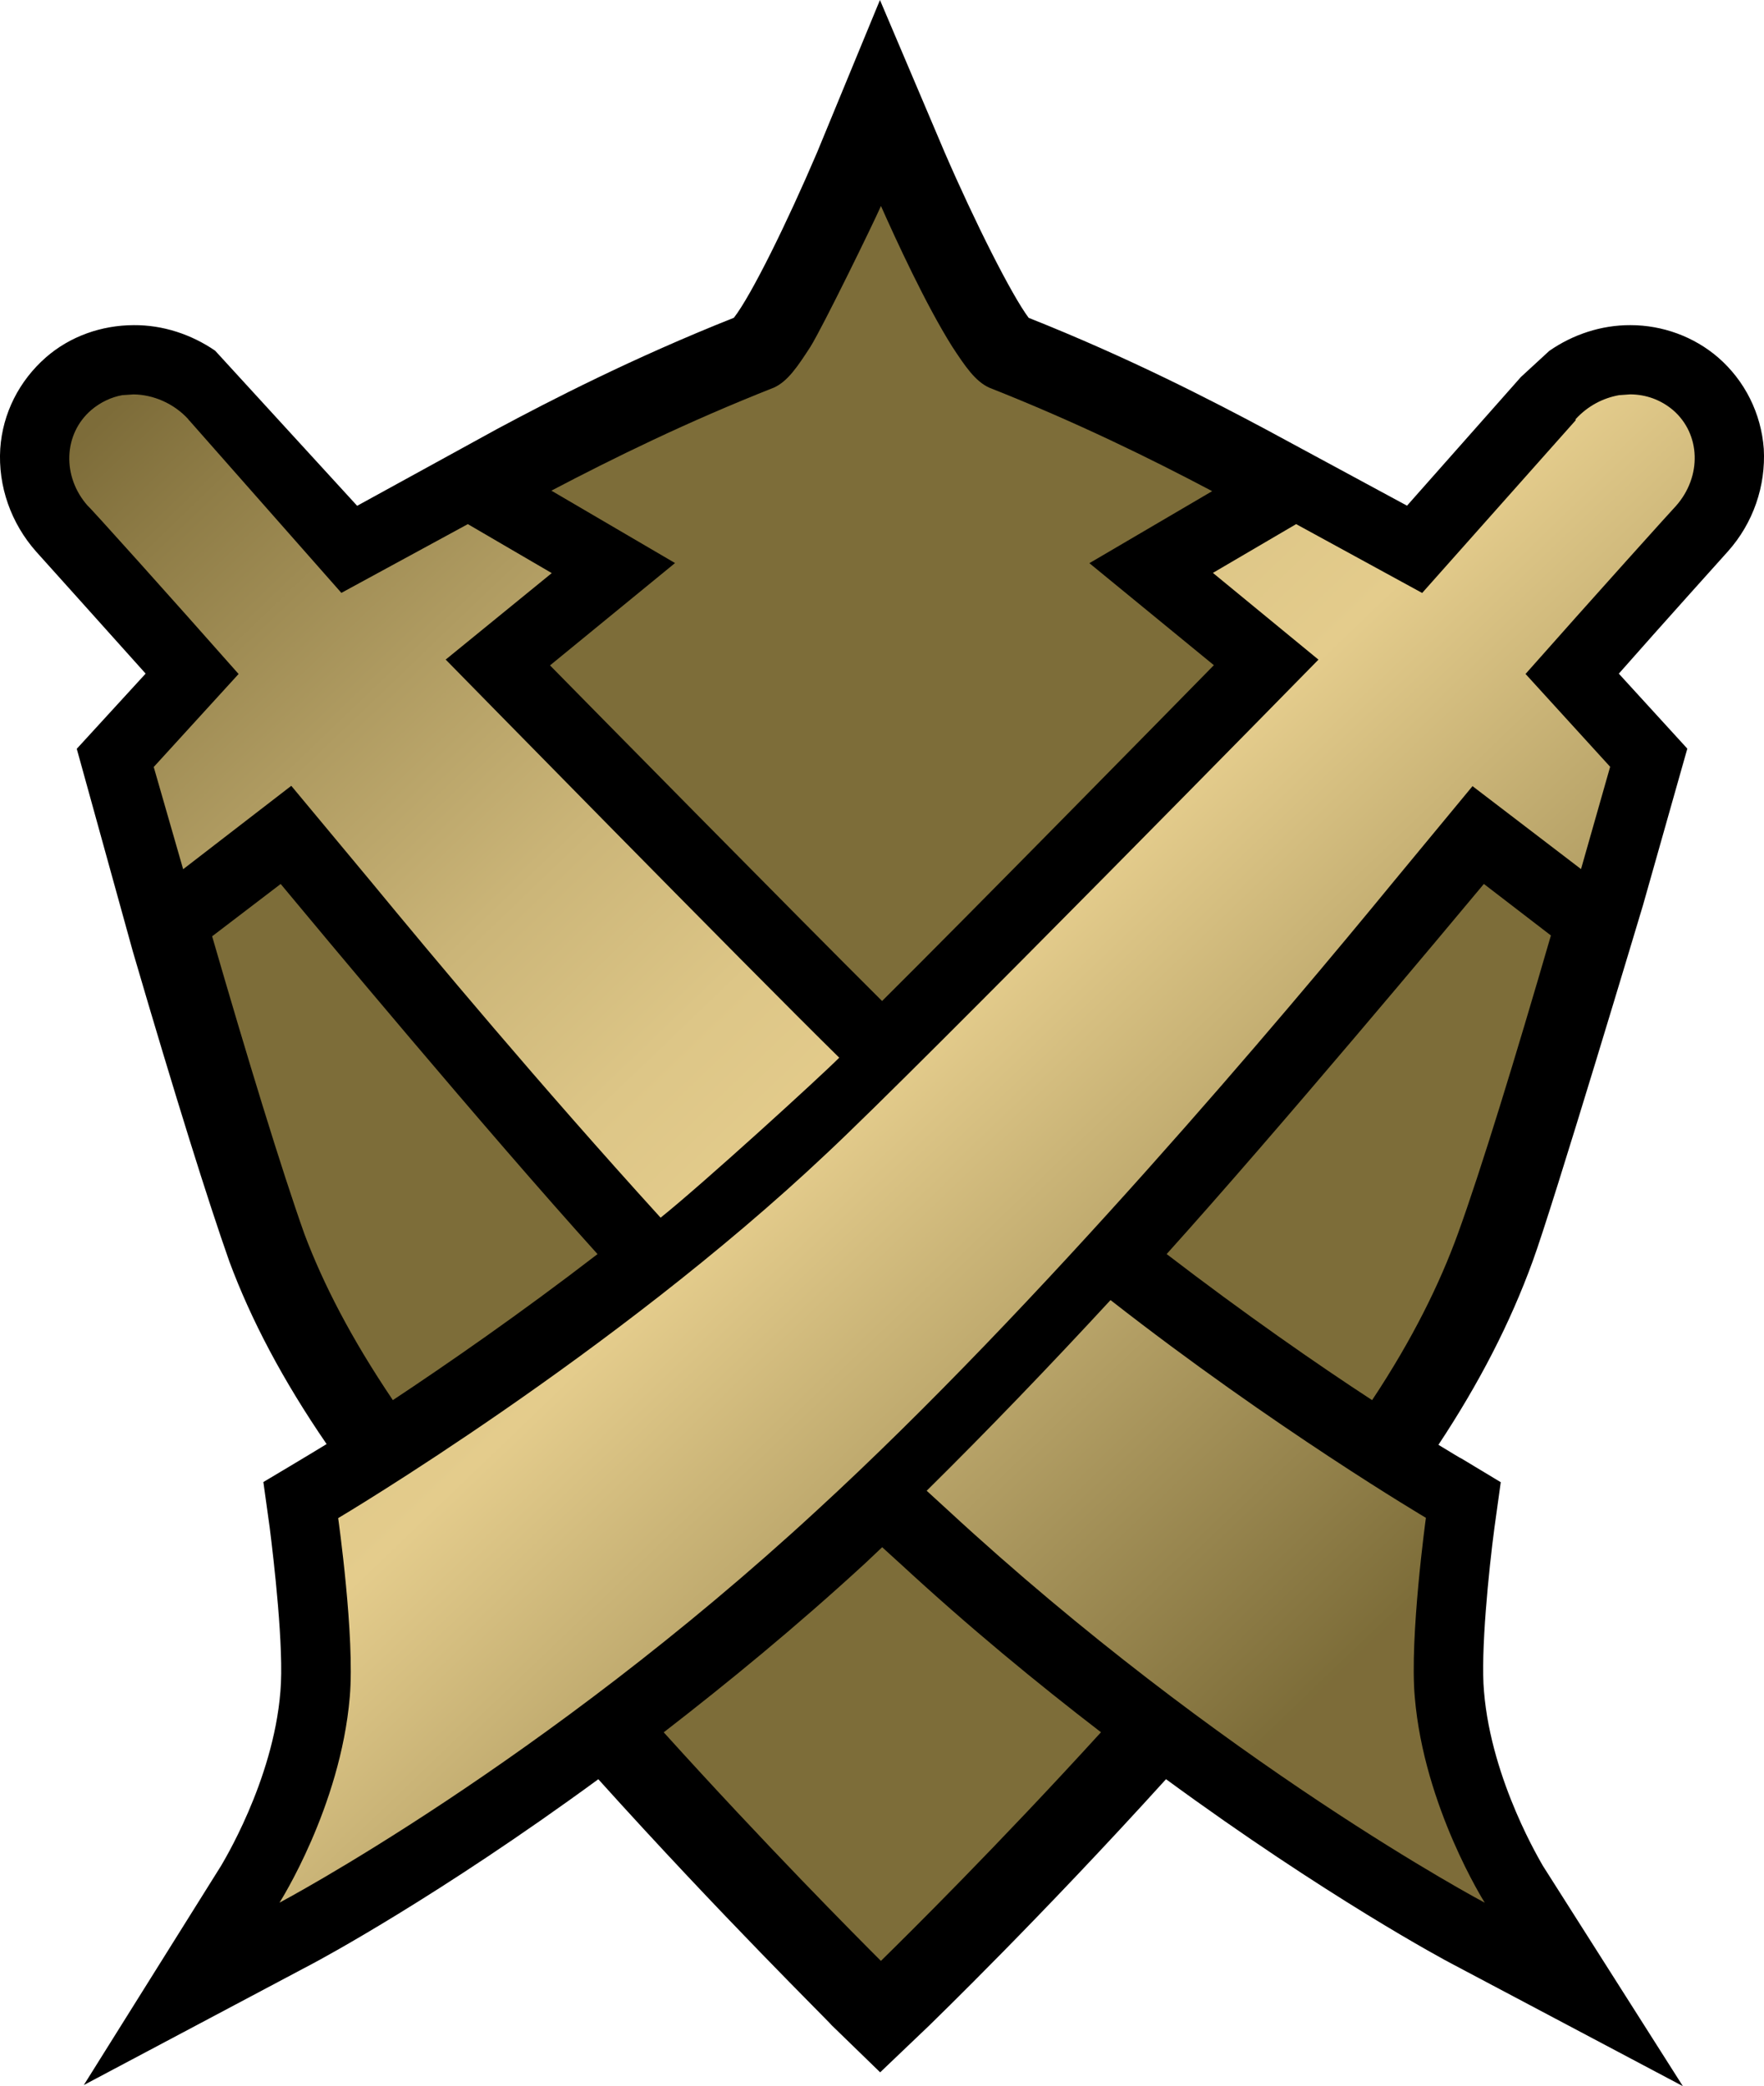 <?xml version="1.0" encoding="utf-8"?>
<!-- Generator: Adobe Illustrator 16.0.3, SVG Export Plug-In . SVG Version: 6.00 Build 0)  -->
<!DOCTYPE svg PUBLIC "-//W3C//DTD SVG 1.1//EN" "http://www.w3.org/Graphics/SVG/1.1/DTD/svg11.dtd">
<svg version="1.1" id="Layer_1" xmlns="http://www.w3.org/2000/svg" xmlns:xlink="http://www.w3.org/1999/xlink" x="0px" y="0px"
	 width="42.284px" height="50px" viewBox="0 0 42.284 50" enable-background="new 0 0 42.284 50" xml:space="preserve">
<g>
	<path d="M42.279,10.758c-0.062-0.847-0.454-1.636-1.099-2.194c-0.574-0.493-1.325-0.771-2.096-0.771
		c-0.702-0.003-1.383,0.225-1.947,0.617l-0.68,0.626l-2.73,3.084l-3.372-1.822c-1.291-0.688-3.266-1.715-5.697-2.68
		c-0.407-0.542-1.292-2.297-2.017-3.973L21.093,0l-1.509,3.658c-0.711,1.665-1.571,3.416-1.992,3.958
		c-2.423,0.963-4.406,1.985-5.68,2.668l-3.351,1.839L5.157,8.405C4.58,8.01,3.898,7.788,3.207,7.793
		C2.428,7.795,1.676,8.063,1.102,8.564c-0.642,0.562-1.04,1.344-1.096,2.191c-0.056,0.896,0.257,1.787,0.864,2.47
		c0,0,1.589,1.767,2.621,2.92L1.84,17.947l1.345,4.86c1.028,3.513,1.808,5.997,2.313,7.429c0.52,1.399,1.281,2.845,2.331,4.375
		c-0.352,0.218-1.516,0.91-1.516,0.91l0.151,1.085c0.095,0.753,0.349,2.911,0.257,3.94c-0.174,2.165-1.413,4.148-1.419,4.168
		l-3.293,5.26l5.473-2.904c0.169-0.088,3.02-1.614,6.86-4.426c2.97,3.297,5.504,5.783,5.592,5.895l1.164,1.13l1.177-1.123
		c0.107-0.106,2.681-2.598,5.675-5.903c3.839,2.813,6.682,4.338,6.853,4.425L40.339,50l-3.358-5.285
		c-0.004-0.02-1.231-2.006-1.409-4.177c-0.084-0.921,0.113-2.896,0.252-3.934l0.15-1.079l-0.938-0.565
		c-0.01,0.002-0.218-0.127-0.556-0.331c0.978-1.479,1.718-2.915,2.257-4.394c0.481-1.304,2.646-8.538,2.646-8.538l1.063-3.754
		l-1.642-1.797c1.015-1.153,2.612-2.927,2.612-2.927C42.027,12.537,42.329,11.646,42.279,10.758z"/>
	<path fill="#7D6D39" d="M15.91,41.52c1.523-1.178,3.165-2.521,4.84-4.062l0.396-0.375l0.417,0.38v-0.001
		c1.663,1.538,3.299,2.881,4.828,4.056c-2.471,2.711-4.652,4.87-5.275,5.48C20.502,46.385,18.355,44.226,15.91,41.52z M5.085,22.441
		c0.835,2.884,1.666,5.602,2.213,7.138c0.445,1.181,1.109,2.482,2.119,3.979c1.302-0.863,3.06-2.079,4.906-3.5
		c-2.688-2.976-6.758-7.863-7.595-8.871L5.085,22.441z M34.946,29.57c0.556-1.529,1.393-4.266,2.23-7.149l-1.607-1.235
		c-0.84,1.008-4.923,5.896-7.604,8.871c1.857,1.425,3.621,2.651,4.925,3.501C33.873,32.076,34.515,30.756,34.946,29.57z
		 M21.144,23.992c2.093-2.079,6.932-7.008,7.953-8.049l-2.984-2.445l2.943-1.726c-1.488-0.787-3.259-1.656-5.342-2.48
		c-0.334-0.15-0.576-0.507-0.887-0.981c-0.635-1.008-1.349-2.561-1.71-3.374c-0.19,0.433-1.396,2.901-1.691,3.375
		c-0.307,0.474-0.544,0.829-0.877,0.979c-2.075,0.818-3.846,1.689-5.332,2.469l2.964,1.735l-2.997,2.453
		C14.208,16.99,19.056,21.913,21.144,23.992z"/>
	<g>
		<g>
			<g>
				<defs>
					<path id="SVGID_72_" d="M22.213,35.73l0.51,0.467c6.581,6.081,12.868,9.407,12.868,9.407s-1.456-2.296-1.678-4.928
						c-0.127-1.44,0.267-4.297,0.267-4.297s-3.623-2.141-7.56-5.219C25.188,32.711,23.689,34.272,22.213,35.73 M37.771,10.044
						l-0.003,0.031l-3.678,4.137l-3.021-1.65l-1.995,1.169l2.53,2.079c0,0-9.599,9.792-11.791,11.837
						c-5.115,4.828-11.707,8.739-11.707,8.739s0.404,2.843,0.278,4.289c-0.225,2.642-1.684,4.927-1.684,4.927
						s6.296-3.323,12.875-9.396c5.312-4.874,11.218-11.891,13.834-15.081l1.888-2.283l2.601,1.988l0.698-2.452l-2.028-2.225
						c1.585-1.792,3.598-4.026,3.606-4.027c0.626-0.707,0.593-1.725-0.072-2.298c-0.298-0.25-0.65-0.373-1.023-0.376l-0.268,0.019
						C38.423,9.54,38.058,9.731,37.771,10.044 M2.187,9.828c-0.669,0.576-0.704,1.596-0.084,2.295
						c0.019-0.004,2.045,2.252,3.616,4.031l-2.034,2.229l0.705,2.45l2.592-1.999l1.904,2.288c1.499,1.819,4.046,4.869,6.949,8.063
						c1.016-0.813,3.812-3.363,4.282-3.835c-2.132-2.091-9.43-9.538-9.43-9.538l-0.009,0.001l2.548-2.077l-2.012-1.174L8.183,14.21
						l-3.655-4.143L4.52,10.068L4.516,10.05C4.164,9.664,3.67,9.459,3.202,9.453L2.932,9.471C2.667,9.518,2.407,9.641,2.187,9.828"
						/>
				</defs>
				<clipPath id="SVGID_2_">
					<use xlink:href="#SVGID_72_"  overflow="visible"/>
				</clipPath>
				
					<linearGradient id="SVGID_3_" gradientUnits="userSpaceOnUse" x1="-903.833" y1="-90.672" x2="-900.916" y2="-90.672" gradientTransform="matrix(11.655 12.068 12.068 -11.655 11632.918 9858.427)">
					<stop  offset="0" style="stop-color:#7D6C39"/>
					<stop  offset="0.06" style="stop-color:#8E7C46"/>
					<stop  offset="0.191" style="stop-color:#AF9B61"/>
					<stop  offset="0.311" style="stop-color:#CBB578"/>
					<stop  offset="0.418" style="stop-color:#DDC687"/>
					<stop  offset="0.5" style="stop-color:#E4CC8C"/>
					<stop  offset="0.867" style="stop-color:#7D6D39"/>
					<stop  offset="0.869" style="stop-color:#7D6C39"/>
					<stop  offset="1" style="stop-color:#7D6C39"/>
				</linearGradient>
				<polygon clip-path="url(#SVGID_2_)" fill="url(#SVGID_3_)" points="24.061,-12.925 63.228,27.632 22.979,66.5 -16.187,25.943 
									"/>
			</g>
		</g>
	</g>
</g>
</svg>
